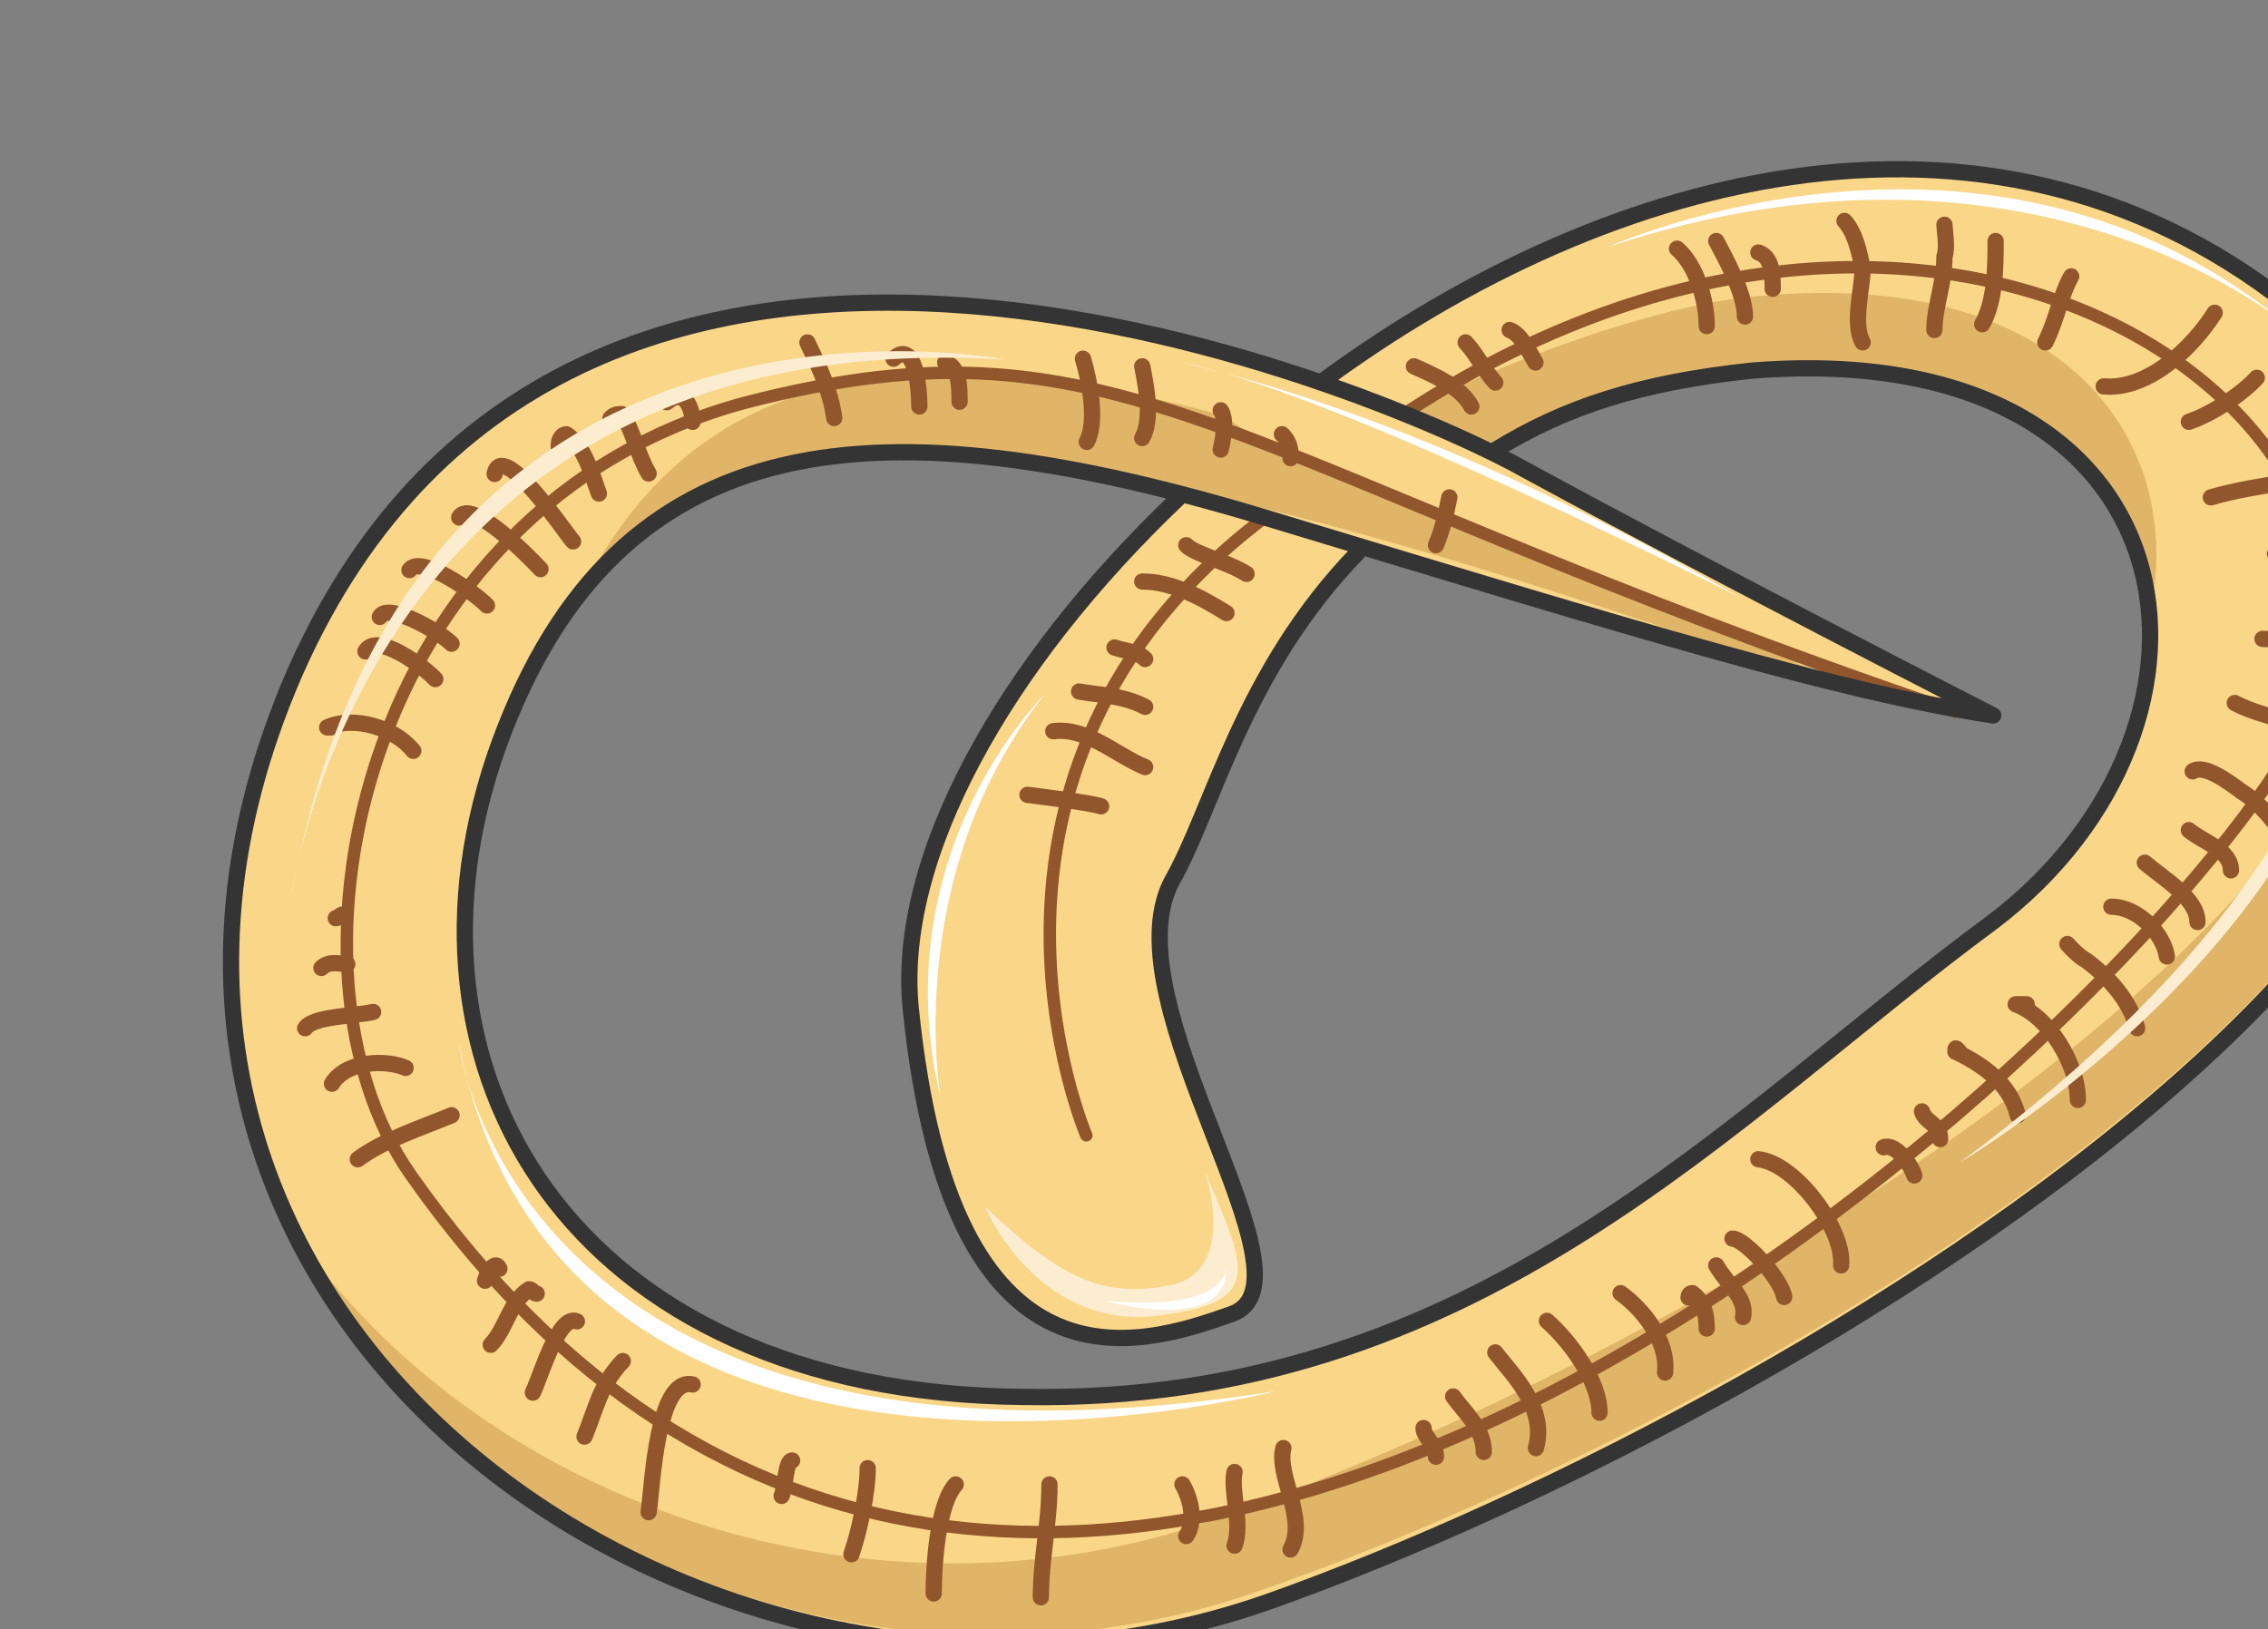 <svg xmlns="http://www.w3.org/2000/svg" version="1.0" viewBox="0 0 189.543 136.176"><rect x="0" y="0" width="189.543" height="136.176" fill="#808080" stroke="none"/><defs><clipPath clipPathUnits="userSpaceOnUse" id="a"><path d="M17.91 2.798h189.324v136.238H17.91z"/></clipPath></defs><path clip-path="url(#a)" d="M192.323 26.304c-25.184-21.227-58.084-12.273-82.31 5.277-24.825-8.275-67.679-15.23-85.388 24.545-23.306 53.008 34.14 94.063 81.031 77.513 46.892-16.55 133.519-68.558 86.667-107.335zm-25.784 50.37c-22.067 16.55-42.854 40.415-81.07 40.055-37.858-.64-53.688-27.823-43.774-54.966 9.314-25.185 28.902-27.864 56.845-20.548-14.31 13.912-23.625 30.462-22.386 43.054 3.438 33.46 19.588 28.183 27.023 25.504 7.476-2.638-10.553-26.144-4.957-36.098 3.119-5.956 6.197-18.229 15.511-28.143 26.704 7.916 41.015 12.233 52.808 14.232 0 0-24.545-13.272-39.136-20.868-.6-.32-1.84-.999-3.118-1.679 5.916-2.958 13.072-5.636 22.066-6.276 37.578-3.318 41.935 29.143 20.188 45.733z" fill="#f9d688" fill-rule="evenodd"/><path d="M152.268 57.045c1.519-1.958-51.21-20.507-49.33-22.146-24.825-6.636-42.814-5.277-53.088 12.232 10.553-11.553 28.263-16.55 102.418 9.914zm-27.304-19.348c6.197-3.638 16.15-5.956 22.067-6.316 20.787-1.959 31.34 7.316 32.9 18.549 2.159-13.912-8.075-27.504-32.9-25.185-9.035.68-23.306 6.316-29.222 9.634 1.559.64 5.916 2.639 7.155 3.318z" fill="#e0b568" fill-rule="evenodd"/><path clip-path="url(#a)" d="M199.08 32.9c17.669 36.458-55.927 79.512-97.542 94.103-28.262 9.914-60.523-1-76.393-23.186 13.991 26.144 49.41 40.056 80.151 29.142C149.39 117.73 228.541 70.677 199.08 32.9z" fill="#e0b568" fill-rule="evenodd"/><path d="M98.54 41.575C83.87 55.526 74.835 71.757 76.114 84.309c3.398 33.46 19.308 28.183 26.784 25.544 7.755-2.678-10.274-25.864-4.997-36.138 3.438-5.956 5.916-17.549 15.55-27.503" fill="none" stroke="#343434" stroke-width="1.359" stroke-linecap="round" stroke-miterlimit="8"/><path clip-path="url(#a)" d="M117.809 34.3c46.571-30.143 89.985 2.997 72.636 29.821-17.99 27.783-105.217 106.576-156.106 34.1-12.112-17.23-4.037-55.967 27.943-64.561 31.94-8.275 39.696 4.957 101.139 25.824" fill="none" stroke="#92562c" stroke-width="1.039" stroke-linecap="round" stroke-miterlimit="8"/><path d="M90.785 94.902s-13.072-30.421 14.91-51.648" fill="none" stroke="#92562c" stroke-width="1.039" stroke-linecap="round" stroke-miterlimit="8"/><path clip-path="url(#a)" d="M124.964 37.617c5.917-3.638 12.113-5.636 21.427-6.636 37.578-2.998 41.935 29.502 20.188 46.052-22.067 16.23-43.174 40.416-81.07 39.736-37.858-.32-53.688-27.463-43.774-54.647 9.954-27.183 31.98-28.502 63.96-18.868 31.702 9.594 47.852 14.551 60.884 16.55 0 0-22.666-11.593-39.136-20.548-9.914-5.636-79.192-36.458-102.778 16.91-23.306 53.328 34.14 94.063 81.03 77.833 46.893-16.55 133.52-68.878 86.668-107.655-25.184-20.867-57.765-12.273-81.99 5.637" fill="none" stroke="#343434" stroke-width="1.359" stroke-linecap="round" stroke-linejoin="round" stroke-miterlimit="10"/><path d="M85.868 66.44s5.237.64 6.156.96m-3.997-6.277c2.798-.36 5.236 1.999 7.675 2.998m-5.517-6.316c1.84.32 3.678.32 5.517 1.28m-2.558-4.958c.959.32 1.918.32 2.558.96m-.24-6.477c2.479 0 4.917 1.32 7.036 2.639m-3.358-5.677c.64.72 3.478 1.4 5.037 2.399m13.991-17.35c1.52.68 3.918 1.68 4.797 3.358m-.479-5.356c.96 1.039 1.559 2.358 2.478 3.358m1.2-4.398c.959.36 1.559 1.72 2.158 2.719m11.833-9.515c1.56 1.32 2.479 4.238 2.479 6.476m.799-7.115c.72 1.359 2.399 4.357 2.399 6.316m1.118-5.357c1.2.36 1.2 2.039 1.2 3.038m5.997-5.676c.919 1 1.239 2.638 1.519 3.957 0 1.64-.88 4.598 0 6.197m6.836-9.834c0 .36.28 1.958 0 2.638 0 2.279-.84 4.237-.84 6.156m5.117-7.435c0 1.999 0 4.997-1.12 6.956m7.436-3.998c-.92 1.639-1.2 3.598-2.159 5.517m4.877 3.677c3.718.32 7.436-3.238 9.275-6.156m-2.158 9.115c1.918-.64 4.436-2.319 5.676-3.678m-3.838 9.994c2.199-.64 4.397-.96 6.596-1.32 2.798-.639 5.956-.999 8.435.68m-9.674 5.357c2.198.96 5.357 0 7.835.96m-8.875 6.156c3.198 0 7.636 1.719 8.875 4.717m-11.193.639c3.118 1.68 7.515 1.36 9.034 5.357m-12.552.359c.96-.679 3.158 1 4.077 1.68 1.6 1 2.839 2.638 3.758 3.958m-8.154-.72c1.278 1.04 3.517 1.679 3.517 3.358m-7.196-.64c1.6 1.36 4.398 2.998 4.398 4.957m-7.196-1.279c2.199 0 4.357 2.239 4.637 4.158m-8.315-1.04c.32.36.96 1.04 1.56 1.36 1.838 1.359 3.677 3.357 4.277 5.676m-9.235-1.998h-.92c2.76.999 5.198 4.996 5.198 7.994m-9.915-4.037c-.319-.36-.319-.36-.319 0 2.159 1 4.597 2.678 5.197 5.317m-7.995-.32c.32 1 1.519 1 1.519 2.318m-4.717.68c.959-.36 2.238 1.36 2.558 2.358m-13.033-1.359c3.159.36 7.197 5.917 6.917 8.875m-9.075-2.239c.96 0 4.038 3.278 4.318 4.877m-5.677-2.638c.96 1.679 2.559 2.678 2.239 4.317m-4.558-1.639c0-.36.32-.36.32-.36.92.68 1.2 1.68 1.2 2.959m-7.196-2.959c1.879 1.36 3.997 3.998 3.718 6.636m-9.874-4.317c1.918 1.68 4.397 5.037 4.397 7.675m-8.715-5.037c1.56 2 4.318 4.678 3.398 7.996m-6.916-4.317c.96 1.358 2.559 2.678 2.559 4.636m-5.037-1.998c0 .72 1.04 1.399 1.04 2.398m-12.753-.719c-.6 2.318 2.039 5.876.6 8.475m-4.678-6.477c-.36 1.64.68 4.238 0 6.157m-4.357-5.117c.6 1 1.2 2.998.32 4.317m-11.433-4.317c0 3.278-.72 6.196-.72 9.434m-7.115-9.434c-1.52 1.639-1.84 6.836-1.84 9.114m-5.516-10.473c0 1.998-.68 5.236-1.36 7.195m-4.956-7.835c-.56 0-.56 2.319-.88 2.958m-7.435-9.314c-3.038-.68-3.358 8.675-3.678 10.673m-2.159-12.632c-1.918 1.999-2.238 3.998-3.198 6.316m-.64-9.634c-1.518-.68-3.037 4.637-3.677 5.956m.32-8.275c-.32 0-.32-.36-.64-.36-1.599 1-1.919 3.319-3.198 4.638m.72-6.356c-.28-.68-.88 0-1.2 1M29.902 96.901c2.199-1.639 5.357-2.638 7.835-3.677m-9.994-2.639c1.24-1.999 4.637-1.999 6.156-1.32m-8.394-3.317c.64-1 4.117-1 5.676-1.36m-4.317-3.677c.64-.64 1.559-.32 2.158-.32m-.959-3.838c.32 0 .32-.32.64-.32m-1.04-15.63h-.32c2.2-1 5.637 0 7.196 1.959m1.839-5.996c-.92-1-4.877-3.998-5.837-2.319m1.199-2.878c.64-1.28 5.078 1.279 5.997 2.238m-3.517-6.156c.959-1.36 5.556 1.999 6.475 2.958m-2.318-7.355c.96-1.68 5.876 3.318 6.796 4.317m-3.838-7.955c.64-2.998 5.956 4.997 6.556 5.637m-1.199-7.956c0-.64.32-.999.64-.999 1.518 1 2.118 3.318 2.718 4.957m.96-6.276c.319-.36.639-.36.959-.36.959 1.36 1.279 3.318 2.238 4.957m1.519-5.956c1.56-1.32 2.159.68 2.159 1.639m9.595-6.636c.959 1.998 1.918 3.997 2.238 6.316m7.115-.959c0-1.32-.28-5.677-2.158-3.998m4.317.32c1.2.36 1.2 1.998 1.2 3.278m10.313-3.598c.6 1.999 1.2 5.317.32 6.956m4.637-6.317c.32 1.68.88 4.358 0 5.997m6.556-2.318c.48.679.24 2.318 0 3.277m5.117-1.279c.72.68.72 1.36.72 1.999m13.272 3.278c-.28 1.359-.56 2.678-1.12 3.997" fill="none" stroke="#92562c" stroke-width="1.359" stroke-linecap="round" stroke-linejoin="round" stroke-miterlimit="10"/><path clip-path="url(#a)" d="M194.482 36.258s16.07 26.184-30.701 60.923c0 0 45.852-27.143 30.701-60.923z" fill="#fdedd0" fill-rule="evenodd"/><path d="M24.345 75.035s6.236-48.291 59.644-44.973c0 0-50.01-9.954-59.644 44.973zm57.965 25.824s4.078 9.834 13.712 9.194c9.954-1 8.115-3.917 4.677-12.152 0 0 2.798 8.235-2.798 9.514-5.277 1-8.715 0-15.59-6.556z" fill="#fdedd0" fill-rule="evenodd"/><path d="M92.304 108.734s10.514 2.998 10.194-2.998c0 0 .6 3.997-10.194 2.998zM38.337 87.187s4.677 39.017 68.278 29.103c0 0-59.564 15.19-68.278-29.103zm96.102-66.56s32.02-14.51 57.165 6.916c0 0-21.427-18.788-57.165-6.916zM98.46 30.262s19.588 3.677 46.932 19.668c0 0-34.779-17.63-46.932-19.668zM87.267 58.085s-13.592 13.272-8.635 33.82c0 0-3.398-18.55 8.635-33.82z" fill="#fff" fill-rule="evenodd"/></svg>